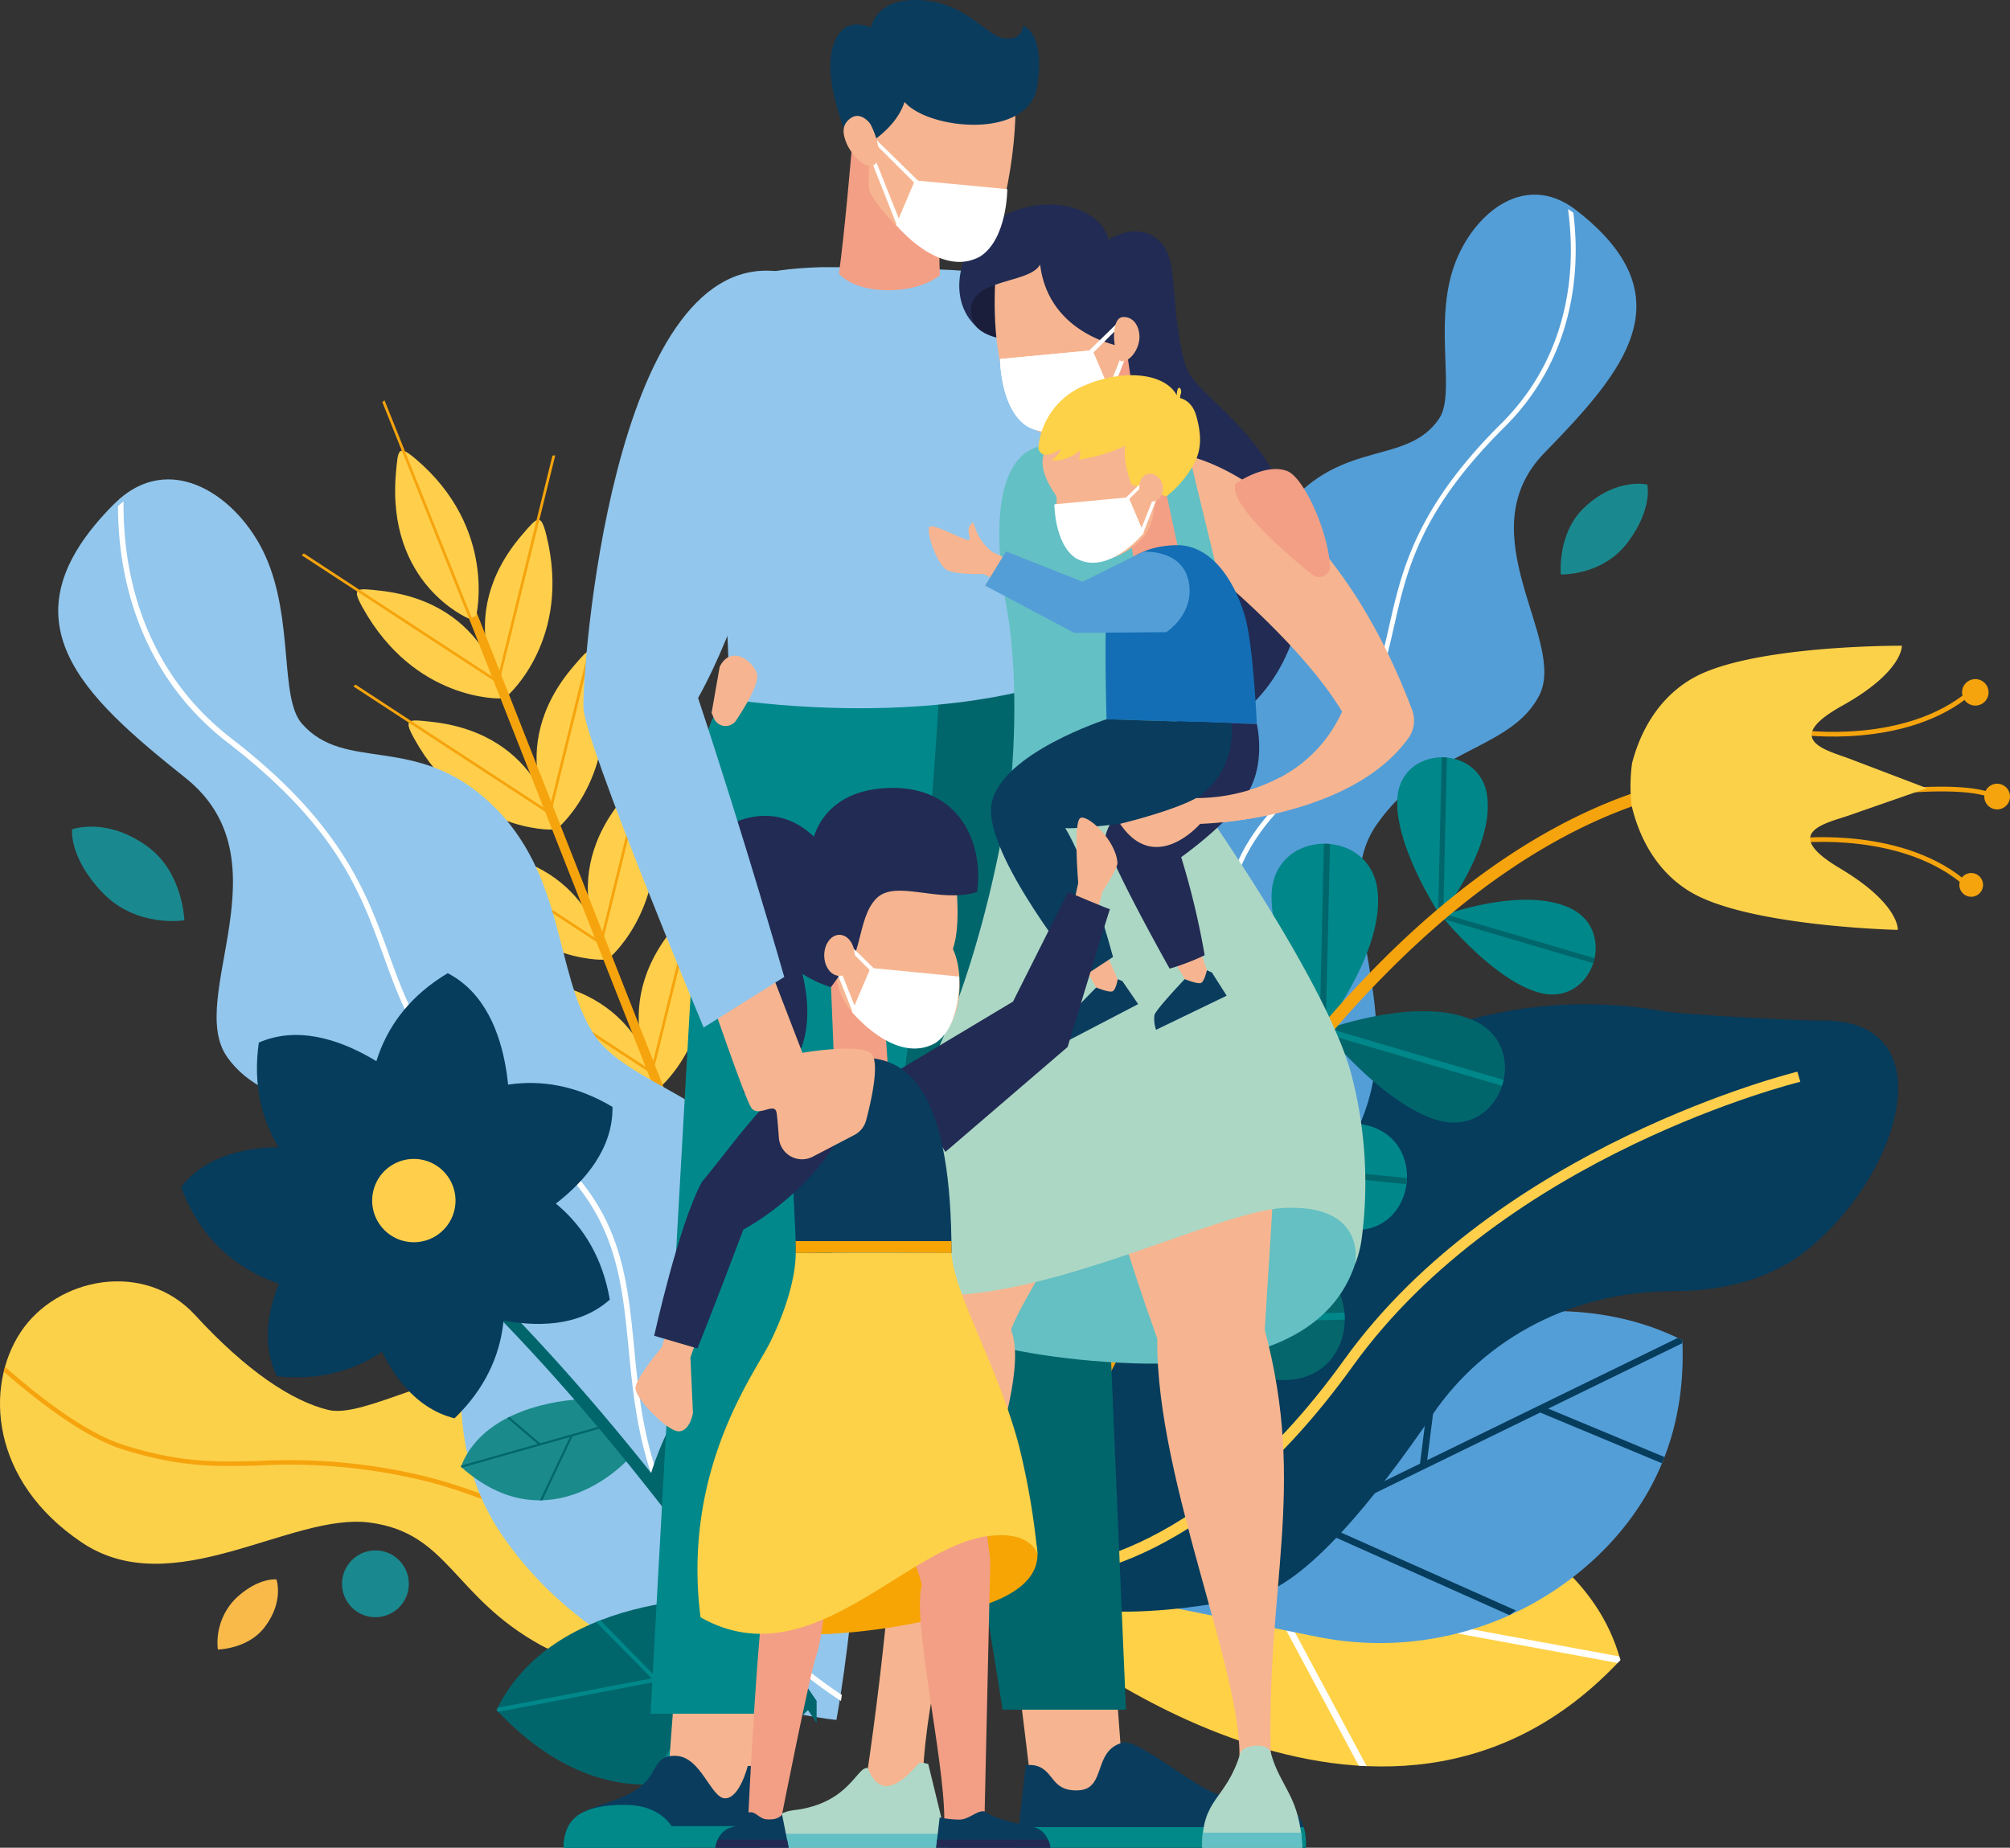 <svg xmlns="http://www.w3.org/2000/svg" xmlns:xlink="http://www.w3.org/1999/xlink" width="360" height="331.007" viewBox="0 0 360 331.007">
  <rect x="0" y="0" width="360" height="331.007" fill="#333333" stroke="none"/>
  <defs>
    <clipPath id="clip-path">
      <path id="Trazado_14168" data-name="Trazado 14168" d="M2175.468,1289.745s-7.98-11.976-7.782-20.6c0-.086,0-.173.009-.259.42-10.035,15.351-10.171,16.159-.16a15.987,15.987,0,0,1,.049,1.653C2183.7,1279.291,2175.468,1289.745,2175.468,1289.745Z" transform="translate(-2167.682 -1261.288)" fill="#008789"/>
    </clipPath>
    <clipPath id="clip-path-2">
      <path id="Trazado_14170" data-name="Trazado 14170" d="M2229.727,1463.484s8.979,11.247,17.254,13.684c.083.024.166.048.249.071,9.687,2.654,14.361-11.527,5.07-15.343a16,16,0,0,0-1.559-.551C2242.19,1458.826,2229.727,1463.484,2229.727,1463.484Z" transform="translate(-2229.727 -1460.597)" fill="#008789"/>
    </clipPath>
    <clipPath id="clip-path-3">
      <path id="Trazado_14172" data-name="Trazado 14172" d="M2001.065,1415.633s-9.384-14.083-9.152-24.225q0-.152.01-.3c.494-11.8,18.052-11.96,19-.187a18.675,18.675,0,0,1,.059,1.944C2010.743,1403.34,2001.065,1415.633,2001.065,1415.633Z" transform="translate(-1991.909 -1382.17)" fill="#008789"/>
    </clipPath>
    <clipPath id="clip-path-4">
      <path id="Trazado_14174" data-name="Trazado 14174" d="M2064.871,1619.941s10.558,13.226,20.29,16.092l.292.083c11.391,3.121,16.888-13.555,5.963-18.043a18.762,18.762,0,0,0-1.834-.647C2079.526,1614.464,2064.871,1619.941,2064.871,1619.941Z" transform="translate(-2064.871 -1616.547)" fill="#00666c"/>
    </clipPath>
    <clipPath id="clip-path-5">
      <path id="Trazado_14176" data-name="Trazado 14176" d="M1827.025,1603.165s-11.819-12.112-13.46-22.124q-.025-.15-.046-.3c-1.689-11.689,15.539-15.083,18.642-3.687a18.774,18.774,0,0,1,.416,1.9C1834.271,1589.3,1827.025,1603.165,1827.025,1603.165Z" transform="translate(-1813.402 -1570.039)" fill="#05666c"/>
    </clipPath>
    <clipPath id="clip-path-6">
      <path id="Trazado_14178" data-name="Trazado 14178" d="M1921.134,1779.516s12.815,11.053,22.908,12.076q.152.015.3.028c11.771.968,14.1-16.436,2.535-18.833a18.871,18.871,0,0,0-1.922-.3C1934.529,1771.432,1921.134,1779.516,1921.134,1779.516Z" transform="translate(-1921.134 -1772.393)" fill="#008789"/>
    </clipPath>
    <clipPath id="clip-path-7">
      <path id="Trazado_14180" data-name="Trazado 14180" d="M1660.968,1796.062s-15.27-12.182-18.581-23.413q-.05-.168-.1-.338c-3.607-13.146,15.639-19.5,20.823-6.889a21.682,21.682,0,0,1,.748,2.117C1667.284,1779.144,1660.968,1796.062,1660.968,1796.062Z" transform="translate(-1641.844 -1758.593)" fill="#008789"/>
    </clipPath>
    <clipPath id="clip-path-8">
      <path id="Trazado_14182" data-name="Trazado 14182" d="M1792.631,1972.136s16.259,10.827,27.965,10.555l.351-.011c13.62-.575,13.8-20.841.21-21.933a21.675,21.675,0,0,0-2.244-.067C1806.817,1960.961,1792.631,1972.136,1792.631,1972.136Z" transform="translate(-1792.631 -1960.675)" fill="#05666c"/>
    </clipPath>
    <clipPath id="clip-path-9">
      <path id="Trazado_14218" data-name="Trazado 14218" d="M952,2437.14s-33.64-2.162-44.352,20.092c29.083,30.984,57.328-1.6,57.328-1.6Z" transform="translate(-907.65 -2437.083)" fill="#00666c"/>
    </clipPath>
    <clipPath id="clip-path-10">
      <path id="Trazado_14221" data-name="Trazado 14221" d="M1120.71,2088.468s6.138-24.605,24.535-27.2c15.562,27.925-11.943,43.156-11.943,43.156Z" transform="translate(-1120.71 -2061.27)" fill="#00666c"/>
    </clipPath>
    <clipPath id="clip-path-11">
      <path id="Trazado_14224" data-name="Trazado 14224" d="M879.3,2159.583s-17.057.4-21.474,12.092c16.034,14.337,30.091-1.47,30.091-1.47Z" transform="translate(-857.829 -2159.583)" fill="#1b8a8b"/>
    </clipPath>
  </defs>
  <g id="Grupo_12615" data-name="Grupo 12615" transform="translate(-212.979 -201.554)">
    <g id="Grupo_12498" data-name="Grupo 12498" transform="translate(399.145 464.53)">
      <path id="Trazado_14158" data-name="Trazado 14158" d="M1717.719,2255.709s45.442,4.794,53.487,34.409c-42.757,45.816-104.053-5.337-104.053-5.337Z" transform="translate(-1667.153 -2255.709)" fill="#ffd147"/>
      <g id="Grupo_12497" data-name="Grupo 12497" transform="translate(17.407 12.24)">
        <path id="Trazado_14159" data-name="Trazado 14159" d="M1889.766,2373.487c-.165.176-.331.347-.5.521l-60.861-11.209,15.913,29.69q-.705-.031-1.409-.077l-16.021-29.893-23.771-4.377,1.616-.929,46.282,8.523,21.166-14.419q.549.351,1.091.715l-20.572,14.014,36.873,6.792c.063.216.131.429.191.647Z" transform="translate(-1803.12 -2351.317)" fill="#fff"/>
      </g>
    </g>
    <g id="Grupo_12499" data-name="Grupo 12499" transform="translate(418.133 436.416)">
      <path id="Trazado_14160" data-name="Trazado 14160" d="M1832.317,2055.331s44.9-31.317,79.317-14c.778,17.677-6.22,30.078-15.169,38.656a56.575,56.575,0,0,1-50.364,14.451l-30.629-6.188Z" transform="translate(-1815.472 -2036.109)" fill="#549ed7"/>
      <path id="Trazado_14161" data-name="Trazado 14161" d="M1868.983,2056.7l-3.049,24.084,44.878-21.9c.274.131.549.257.822.394.008.182.008.359.014.54l-24.036,11.728,20.817,8.678c-.077.2-.159.4-.239.593l-.218.522-21.8-9.089-40.056,19.544,35.727,15.923c-.452.243-.758.591-1.2.821l-35.927-16.058-28.444,13.878-.793-.16.542-1.059,48.624-23.725,3.087-24.384Q1868.351,2056.866,1868.983,2056.7Z" transform="translate(-1815.472 -2054.068)" fill="#063c5c"/>
    </g>
    <g id="Grupo_12546" data-name="Grupo 12546" transform="translate(388.535 236.42)">
      <g id="Grupo_12502" data-name="Grupo 12502" transform="translate(0 145.04)">
        <g id="Grupo_12501" data-name="Grupo 12501">
          <path id="Trazado_14162" data-name="Trazado 14162" d="M1734.761,1609.746c22.054-.457,15.184,26.271-1.651,40.524q-.507.429-1.011.822c-6.973,5.426-15.667,7.138-23.848,7.144-17.445.012-33.464,8.156-42.964,22.125-10.074,14.811-22.733,30.57-32.088,32.552-18.154,3.845-27.847,2.509-27.847,2.509l-21.071-15.149,42.7-59.4c17.652-24.552,47.493-37.67,77.394-33.163q1.192.179,2.4.391C1710.222,1608.708,1731.409,1609.816,1734.761,1609.746Z" transform="translate(-1584.28 -1606.835)" fill="#063c5c"/>
          <g id="Grupo_12500" data-name="Grupo 12500" transform="translate(11.699 12.081)">
            <path id="Trazado_14163" data-name="Trazado 14163" d="M1675.676,1791.9c1.1.044,27.3.6,55.029-37.962,27.257-37.912,79.622-50.805,80.147-50.932l-.527-1.808c-.533.127-53.546,13.18-81.181,51.618-27.17,37.791-53.223,37.234-53.482,37.226Z" transform="translate(-1675.662 -1701.199)" fill="#ffcf4b"/>
          </g>
        </g>
      </g>
      <g id="Grupo_12504" data-name="Grupo 12504" transform="translate(9.912)">
        <g id="Grupo_12503" data-name="Grupo 12503">
          <path id="Trazado_14164" data-name="Trazado 14164" d="M1718.94,642.219c10.891-21.405-5.738-41.74,3.888-55.51s23.906-13.149,29.063-23.033-13.18-28.991.979-43.537,25.739-27.829,5.73-43.411c-9.632-7.5-19.267,1.235-22.226,10.842-3.188,10.35.584,22.084-2.39,26.464-5.736,8.445-17.274,3.557-27.424,15.85s-6.491,27.111-11.36,37.321-25.463,13.5-31.841,39.582,7.751,70.371,7.751,70.371S1704.914,669.784,1718.94,642.219Z" transform="translate(-1661.705 -473.899)" fill="#549ed7"/>
          <path id="Trazado_14165" data-name="Trazado 14165" d="M1730.483,687.055c21.35-21.986,20.892-38.482,20.488-53.036-.355-12.793-.662-23.841,13.519-36.109,12.4-10.729,14.4-19.575,16.524-28.94,2.307-10.193,4.692-20.733,19.765-35.694,10.873-10.792,12.941-23.774,12.762-32.765a55.91,55.91,0,0,0-.41-5.685q-.476-.337-.951-.624a55.5,55.5,0,0,1,.5,6.327c.176,8.822-1.851,21.558-12.507,32.134-15.251,15.138-17.773,26.283-20,36.116-2.087,9.223-4.059,17.933-16.247,28.477-14.49,12.535-14.179,23.774-13.817,36.786.4,14.384.852,30.686-20.243,52.41q-2.479,2.554-4.965,4.67c.09.318.177.626.259.914Q1727.824,689.787,1730.483,687.055Z" transform="translate(-1716.808 -491.603)" fill="#fff"/>
        </g>
        <path id="Trazado_14166" data-name="Trazado 14166" d="M2411.874,878.615s1.052,4.275-3.484,10.337-12,5.771-12,5.771-.707-7.309,4.149-11.94C2406.311,877.284,2411.874,878.615,2411.874,878.615Z" transform="translate(-2302.305 -826.679)" fill="#1a898f"/>
      </g>
      <g id="Grupo_12545" data-name="Grupo 12545" transform="translate(7.369 80.822)">
        <g id="Grupo_12508" data-name="Grupo 12508" transform="translate(67.319 19.98)">
          <g id="Grupo_12507" data-name="Grupo 12507">
            <path id="Trazado_14167" data-name="Trazado 14167" d="M2175.468,1289.745s-7.98-11.976-7.782-20.6c0-.086,0-.173.009-.259.42-10.035,15.351-10.171,16.159-.16a15.987,15.987,0,0,1,.049,1.653C2183.7,1279.291,2175.468,1289.745,2175.468,1289.745Z" transform="translate(-2167.682 -1261.288)" fill="#008789"/>
            <g id="Grupo_12506" data-name="Grupo 12506" clip-path="url(#clip-path)">
              <g id="Grupo_12505" data-name="Grupo 12505" transform="translate(7.322 -0.004)">
                <rect id="Rectángulo_3025" data-name="Rectángulo 3025" width="28.458" height="0.928" transform="translate(0 28.45) rotate(-88.684)" fill="#00666c"/>
              </g>
            </g>
          </g>
        </g>
        <g id="Grupo_12512" data-name="Grupo 12512" transform="translate(75.262 45.496)">
          <g id="Grupo_12511" data-name="Grupo 12511">
            <path id="Trazado_14169" data-name="Trazado 14169" d="M2229.727,1463.484s8.979,11.247,17.254,13.684c.083.024.166.048.249.071,9.687,2.654,14.361-11.527,5.07-15.343a16,16,0,0,0-1.559-.551C2242.19,1458.826,2229.727,1463.484,2229.727,1463.484Z" transform="translate(-2229.727 -1460.597)" fill="#008789"/>
            <g id="Grupo_12510" data-name="Grupo 12510" clip-path="url(#clip-path-2)">
              <g id="Grupo_12509" data-name="Grupo 12509" transform="translate(-0.131 2.439)">
                <rect id="Rectángulo_3026" data-name="Rectángulo 3026" width="0.928" height="28.458" transform="translate(0 0.89) rotate(-73.585)" fill="#00666c"/>
              </g>
            </g>
          </g>
        </g>
        <g id="Grupo_12516" data-name="Grupo 12516" transform="translate(44.816 35.456)">
          <g id="Grupo_12515" data-name="Grupo 12515">
            <path id="Trazado_14171" data-name="Trazado 14171" d="M2001.065,1415.633s-9.384-14.083-9.152-24.225q0-.152.01-.3c.494-11.8,18.052-11.96,19-.187a18.675,18.675,0,0,1,.059,1.944C2010.743,1403.34,2001.065,1415.633,2001.065,1415.633Z" transform="translate(-1991.909 -1382.17)" fill="#008789"/>
            <g id="Grupo_12514" data-name="Grupo 12514" clip-path="url(#clip-path-3)">
              <g id="Grupo_12513" data-name="Grupo 12513" transform="translate(8.61 -0.005)">
                <rect id="Rectángulo_3027" data-name="Rectángulo 3027" width="33.465" height="1.091" transform="translate(0 33.456) rotate(-88.685)" fill="#00666c"/>
              </g>
            </g>
          </g>
        </g>
        <g id="Grupo_12520" data-name="Grupo 12520" transform="translate(54.157 65.461)">
          <g id="Grupo_12519" data-name="Grupo 12519">
            <path id="Trazado_14173" data-name="Trazado 14173" d="M2064.871,1619.941s10.558,13.226,20.29,16.092l.292.083c11.391,3.121,16.888-13.555,5.963-18.043a18.762,18.762,0,0,0-1.834-.647C2079.526,1614.464,2064.871,1619.941,2064.871,1619.941Z" transform="translate(-2064.871 -1616.547)" fill="#00666c"/>
            <g id="Grupo_12518" data-name="Grupo 12518" clip-path="url(#clip-path-4)">
              <g id="Grupo_12517" data-name="Grupo 12517" transform="translate(-0.154 2.87)">
                <rect id="Rectángulo_3028" data-name="Rectángulo 3028" width="1.091" height="33.465" transform="translate(0 1.047) rotate(-73.59)" fill="#00878a"/>
              </g>
            </g>
          </g>
        </g>
        <g id="Grupo_12524" data-name="Grupo 12524" transform="translate(21.963 59.507)">
          <g id="Grupo_12523" data-name="Grupo 12523">
            <path id="Trazado_14175" data-name="Trazado 14175" d="M1827.025,1603.165s-11.819-12.112-13.46-22.124q-.025-.15-.046-.3c-1.689-11.689,15.539-15.083,18.642-3.687a18.774,18.774,0,0,1,.416,1.9C1834.271,1589.3,1827.025,1603.165,1827.025,1603.165Z" transform="translate(-1813.402 -1570.039)" fill="#05666c"/>
            <g id="Grupo_12522" data-name="Grupo 12522" clip-path="url(#clip-path-5)">
              <g id="Grupo_12521" data-name="Grupo 12521" transform="translate(7.67 0.013)">
                <rect id="Rectángulo_3029" data-name="Rectángulo 3029" width="1.091" height="33.465" transform="translate(0 0.177) rotate(-9.312)" fill="#00878a"/>
              </g>
            </g>
          </g>
        </g>
        <g id="Grupo_12528" data-name="Grupo 12528" transform="translate(35.755 85.413)">
          <g id="Grupo_12527" data-name="Grupo 12527">
            <path id="Trazado_14177" data-name="Trazado 14177" d="M1921.134,1779.516s12.815,11.053,22.908,12.076q.152.015.3.028c11.771.968,14.1-16.436,2.535-18.833a18.871,18.871,0,0,0-1.922-.3C1934.529,1771.432,1921.134,1779.516,1921.134,1779.516Z" transform="translate(-1921.134 -1772.393)" fill="#008789"/>
            <g id="Grupo_12526" data-name="Grupo 12526" clip-path="url(#clip-path-6)">
              <g id="Grupo_12525" data-name="Grupo 12525" transform="translate(-0.055 6.578)">
                <rect id="Rectángulo_3030" data-name="Rectángulo 3030" width="1.091" height="33.465" transform="matrix(0.101, -0.995, 0.995, 0.101, 0, 1.086)" fill="#00666c"/>
              </g>
            </g>
          </g>
        </g>
        <g id="Grupo_12532" data-name="Grupo 12532" transform="translate(0 83.646)">
          <g id="Grupo_12531" data-name="Grupo 12531">
            <path id="Trazado_14179" data-name="Trazado 14179" d="M1660.968,1796.062s-15.27-12.182-18.581-23.413q-.05-.168-.1-.338c-3.607-13.146,15.639-19.5,20.823-6.889a21.682,21.682,0,0,1,.748,2.117C1667.284,1779.144,1660.968,1796.062,1660.968,1796.062Z" transform="translate(-1641.844 -1758.593)" fill="#008789"/>
            <g id="Grupo_12530" data-name="Grupo 12530" clip-path="url(#clip-path-7)">
              <g id="Grupo_12529" data-name="Grupo 12529" transform="translate(7.597 0.241)">
                <rect id="Rectángulo_3031" data-name="Rectángulo 3031" width="1.26" height="38.626" transform="matrix(0.959, -0.283, 0.283, 0.959, 0, 0.356)" fill="#00666c"/>
              </g>
            </g>
          </g>
        </g>
        <g id="Grupo_12536" data-name="Grupo 12536" transform="translate(19.304 109.517)">
          <g id="Grupo_12535" data-name="Grupo 12535">
            <path id="Trazado_14181" data-name="Trazado 14181" d="M1792.631,1972.136s16.259,10.827,27.965,10.555l.351-.011c13.62-.575,13.8-20.841.21-21.933a21.675,21.675,0,0,0-2.244-.067C1806.817,1960.961,1792.631,1972.136,1792.631,1972.136Z" transform="translate(-1792.631 -1960.675)" fill="#05666c"/>
            <g id="Grupo_12534" data-name="Grupo 12534" clip-path="url(#clip-path-8)">
              <g id="Grupo_12533" data-name="Grupo 12533" transform="translate(-0.014 9.936)">
                <rect id="Rectángulo_3032" data-name="Rectángulo 3032" width="38.626" height="1.26" transform="translate(0 0.894) rotate(-1.326)" fill="#00878a"/>
              </g>
            </g>
          </g>
        </g>
        <g id="Grupo_12537" data-name="Grupo 12537" transform="translate(2.87 22.309)">
          <path id="Trazado_14183" data-name="Trazado 14183" d="M1664.259,1410.668a361.475,361.475,0,0,1,33.981-63.155c19.928-29.26,52.033-64.815,91.812-68.036l.176,2.176c-38.92,3.151-70.523,38.222-90.184,67.089a359.035,359.035,0,0,0-33.753,62.721Z" transform="translate(-1664.259 -1279.477)" fill="#f6a40d"/>
        </g>
        <g id="Grupo_12544" data-name="Grupo 12544" transform="translate(109.104)">
          <g id="Grupo_12539" data-name="Grupo 12539" transform="translate(30.204 7.965)">
            <g id="Grupo_12538" data-name="Grupo 12538">
              <path id="Trazado_14184" data-name="Trazado 14184" d="M2730.006,1175.379l.125-.839c.188.028,18.877,2.671,30.342-7.109l.551.646C2749.262,1178.11,2730.2,1175.407,2730.006,1175.379Z" transform="translate(-2730.006 -1167.43)" fill="#f6a40d"/>
            </g>
          </g>
          <g id="Grupo_12541" data-name="Grupo 12541" transform="translate(29.939 34.283)">
            <g id="Grupo_12540" data-name="Grupo 12540">
              <path id="Trazado_14185" data-name="Trazado 14185" d="M2727.933,1373.211c.192-.023,19.327-2.18,30.8,8.186l-.57.63c-11.18-10.1-29.938-8-30.126-7.973Z" transform="translate(-2727.933 -1373.01)" fill="#f6a40d"/>
            </g>
          </g>
          <g id="Grupo_12543" data-name="Grupo 12543" transform="translate(33.862 25.242)">
            <g id="Grupo_12542" data-name="Grupo 12542">
              <path id="Trazado_14186" data-name="Trazado 14186" d="M2758.583,1304.5c1.024-.177,25.158-4.289,31.79-.553l-.417.74c-6.371-3.589-30.981.606-31.229.649Z" transform="translate(-2758.583 -1302.389)" fill="#f6a40d"/>
            </g>
          </g>
          <path id="Trazado_14187" data-name="Trazado 14187" d="M2531.546,1145.053c-10.8-6.428-2.341-8.062,1.574-9.418l14.059-4.9-13.913-5.3c-3.876-1.467-12.282-3.343-1.305-9.459s10.722-10.768,10.722-10.768-27.005-.168-37.474,5.826c-7,4.005-9.777,11.017-10.853,15.229a31.384,31.384,0,0,0-.106,7.423c.955,4.24,3.535,11.329,10.413,15.532,10.293,6.291,37.292,6.894,37.292,6.894S2542.344,1151.48,2531.546,1145.053Z" transform="translate(-2494.078 -1105.217)" fill="#fcd14a"/>
          <path id="Trazado_14188" data-name="Trazado 14188" d="M2960.383,1151.843a2.371,2.371,0,1,0,2.337,2.4A2.371,2.371,0,0,0,2960.383,1151.843Z" transform="translate(-2898.589 -1145.874)" fill="#f6a40d"/>
          <path id="Trazado_14189" data-name="Trazado 14189" d="M2991.4,1298.239a2.3,2.3,0,1,0,2.267,2.333A2.3,2.3,0,0,0,2991.4,1298.239Z" transform="translate(-2925.699 -1273.528)" fill="#f6a40d"/>
          <path id="Trazado_14190" data-name="Trazado 14190" d="M2956.282,1423.225a2.123,2.123,0,1,0,2.093,2.153A2.124,2.124,0,0,0,2956.282,1423.225Z" transform="translate(-2895.231 -1382.513)" fill="#f6a40d"/>
        </g>
      </g>
    </g>
    <g id="Grupo_12597" data-name="Grupo 12597" transform="translate(212.979 273.261)">
      <g id="Grupo_12584" data-name="Grupo 12584" transform="translate(54.025 0)">
        <g id="Grupo_12550" data-name="Grupo 12550" transform="translate(9.251 50.937)">
          <g id="Grupo_12548" data-name="Grupo 12548" transform="translate(9.895 6.425)">
            <g id="Grupo_12547" data-name="Grupo 12547">
              <path id="Trazado_14191" data-name="Trazado 14191" d="M810.206,1229.285s-15.313.536-24.658-16.3c-2.018-3.635-1.052-3.462,3.08-3.008,19.954,2.193,22.088,19.368,22.088,19.368Z" transform="translate(-784.532 -1209.739)" fill="#ffcf4b"/>
            </g>
          </g>
          <g id="Grupo_12549" data-name="Grupo 12549">
            <path id="Trazado_14192" data-name="Trazado 14192" d="M742.829,1183.126l.4-.313-35.587-23.262-.4.313Z" transform="translate(-707.242 -1159.552)" fill="#f6a40d"/>
          </g>
        </g>
        <g id="Grupo_12554" data-name="Grupo 12554" transform="translate(42.07 33.364)">
          <g id="Grupo_12552" data-name="Grupo 12552" transform="translate(0 11.535)">
            <g id="Grupo_12551" data-name="Grupo 12551">
              <path id="Trazado_14193" data-name="Trazado 14193" d="M967.677,1143.87s11.568-10.048,6.927-28.735c-1-4.035-1.591-3.25-4.3-.1-13.1,15.208-2.955,29.228-2.955,29.228Z" transform="translate(-963.597 -1112.384)" fill="#ffcf4b"/>
            </g>
          </g>
          <g id="Grupo_12553" data-name="Grupo 12553" transform="translate(1.924)">
            <path id="Trazado_14194" data-name="Trazado 14194" d="M979.136,1063.563l-.509.047L988.8,1022.33l.509-.047Z" transform="translate(-978.627 -1022.283)" fill="#f6a40d"/>
          </g>
        </g>
        <g id="Grupo_12558" data-name="Grupo 12558" transform="translate(18.43 74.25)">
          <g id="Grupo_12556" data-name="Grupo 12556" transform="translate(9.895 6.425)">
            <g id="Grupo_12555" data-name="Grupo 12555">
              <path id="Trazado_14195" data-name="Trazado 14195" d="M881.9,1411.387s-15.313.536-24.658-16.3c-2.018-3.635-1.052-3.462,3.081-3.008,19.954,2.193,22.088,19.368,22.088,19.368Z" transform="translate(-856.23 -1391.841)" fill="#ffcf4b"/>
            </g>
          </g>
          <g id="Grupo_12557" data-name="Grupo 12557">
            <path id="Trazado_14196" data-name="Trazado 14196" d="M814.528,1365.228l.4-.313-35.587-23.262-.4.313Z" transform="translate(-778.941 -1341.653)" fill="#f6a40d"/>
          </g>
        </g>
        <g id="Grupo_12562" data-name="Grupo 12562" transform="translate(51.249 56.677)">
          <g id="Grupo_12560" data-name="Grupo 12560" transform="translate(0 11.535)">
            <g id="Grupo_12559" data-name="Grupo 12559">
              <path id="Trazado_14197" data-name="Trazado 14197" d="M1039.375,1325.971s11.568-10.048,6.926-28.735c-1-4.035-1.591-3.25-4.3-.1-13.1,15.208-2.954,29.228-2.954,29.228Z" transform="translate(-1035.295 -1294.485)" fill="#ffcf4b"/>
            </g>
          </g>
          <g id="Grupo_12561" data-name="Grupo 12561" transform="translate(1.924)">
            <path id="Trazado_14198" data-name="Trazado 14198" d="M1050.835,1245.664l-.509.047,10.175-41.279.509-.047Z" transform="translate(-1050.325 -1204.385)" fill="#f6a40d"/>
          </g>
        </g>
        <g id="Grupo_12566" data-name="Grupo 12566" transform="translate(27.535 97.375)">
          <g id="Grupo_12564" data-name="Grupo 12564" transform="translate(9.895 6.425)">
            <g id="Grupo_12563" data-name="Grupo 12563">
              <path id="Trazado_14199" data-name="Trazado 14199" d="M953.025,1592.021s-15.313.536-24.658-16.3c-2.018-3.635-1.052-3.462,3.081-3.008,19.954,2.193,22.088,19.368,22.088,19.368Z" transform="translate(-927.351 -1572.476)" fill="#ffcf4b"/>
            </g>
          </g>
          <g id="Grupo_12565" data-name="Grupo 12565">
            <path id="Trazado_14200" data-name="Trazado 14200" d="M885.648,1545.863l.4-.313-35.587-23.262-.4.313Z" transform="translate(-850.062 -1522.288)" fill="#f6a40d"/>
          </g>
        </g>
        <g id="Grupo_12570" data-name="Grupo 12570" transform="translate(60.354 79.802)">
          <g id="Grupo_12568" data-name="Grupo 12568" transform="translate(0 11.535)">
            <g id="Grupo_12567" data-name="Grupo 12567">
              <path id="Trazado_14201" data-name="Trazado 14201" d="M1110.5,1506.606s11.568-10.048,6.927-28.735c-1-4.035-1.591-3.25-4.3-.1-13.1,15.208-2.954,29.228-2.954,29.228Z" transform="translate(-1106.416 -1475.12)" fill="#ffcf4b"/>
            </g>
          </g>
          <g id="Grupo_12569" data-name="Grupo 12569" transform="translate(1.924)">
            <path id="Trazado_14202" data-name="Trazado 14202" d="M1121.956,1426.3l-.509.047,10.175-41.28.509-.047Z" transform="translate(-1121.447 -1385.02)" fill="#f6a40d"/>
          </g>
        </g>
        <g id="Grupo_12574" data-name="Grupo 12574" transform="translate(0 27.44)">
          <g id="Grupo_12572" data-name="Grupo 12572" transform="translate(9.895 6.425)">
            <g id="Grupo_12571" data-name="Grupo 12571">
              <path id="Trazado_14203" data-name="Trazado 14203" d="M737.942,1045.749s-15.313.536-24.658-16.3c-2.018-3.635-1.052-3.462,3.08-3.008,19.954,2.193,22.088,19.368,22.088,19.368Z" transform="translate(-712.268 -1026.203)" fill="#ffcf4b"/>
            </g>
          </g>
          <g id="Grupo_12573" data-name="Grupo 12573">
            <path id="Trazado_14204" data-name="Trazado 14204" d="M670.566,999.59l.4-.313-35.587-23.262-.4.313Z" transform="translate(-634.979 -976.015)" fill="#f6a40d"/>
          </g>
        </g>
        <g id="Grupo_12578" data-name="Grupo 12578" transform="translate(32.819 9.867)">
          <g id="Grupo_12576" data-name="Grupo 12576" transform="translate(0 11.535)">
            <g id="Grupo_12575" data-name="Grupo 12575">
              <path id="Trazado_14205" data-name="Trazado 14205" d="M895.413,960.333s11.568-10.048,6.927-28.735c-1-4.035-1.591-3.25-4.3-.1-13.1,15.208-2.954,29.228-2.954,29.228Z" transform="translate(-891.333 -928.848)" fill="#ffcf4b"/>
            </g>
          </g>
          <g id="Grupo_12577" data-name="Grupo 12577" transform="translate(1.924)">
            <path id="Trazado_14206" data-name="Trazado 14206" d="M906.873,880.026l-.509.047,10.175-41.279.509-.047Z" transform="translate(-906.364 -838.747)" fill="#f6a40d"/>
          </g>
        </g>
        <g id="Grupo_12579" data-name="Grupo 12579" transform="translate(27.705 32.709)">
          <path id="Trazado_14207" data-name="Trazado 14207" d="M889.8,1110.8l-36.867-93.635-1.546.609,36.846,93.582A9.253,9.253,0,0,1,889.8,1110.8Z" transform="translate(-851.384 -1017.165)" fill="#f6a40d"/>
        </g>
        <g id="Grupo_12583" data-name="Grupo 12583" transform="translate(14.456)">
          <g id="Grupo_12581" data-name="Grupo 12581" transform="translate(2.286 9.024)">
            <g id="Grupo_12580" data-name="Grupo 12580">
              <path id="Trazado_14208" data-name="Trazado 14208" d="M780.254,861.819s3.87-15.685-10.8-28.154c-3.168-2.692-3.188-1.711-3.554,2.43-1.768,20,12.984,26.118,12.984,26.118Z" transform="translate(-765.75 -832.159)" fill="#ffcf4b"/>
            </g>
          </g>
          <g id="Grupo_12582" data-name="Grupo 12582">
            <path id="Trazado_14209" data-name="Trazado 14209" d="M764.1,801.134l-.386.335-15.821-39.462.386-.335Z" transform="translate(-747.895 -761.673)" fill="#f6a40d"/>
          </g>
        </g>
      </g>
      <g id="Grupo_12587" data-name="Grupo 12587" transform="translate(0 14.172)">
        <g id="Grupo_12585" data-name="Grupo 12585" transform="translate(0 143.667)">
          <path id="Trazado_14210" data-name="Trazado 14210" d="M309.86,2059.764c-15.778-8.71-16.5-20.074-30.621-21.969s-35.241,14.55-51.607,3.563-17.422-27.865-10.965-37.662,22.145-13.007,31.282-3.049,17.328,15.4,23.861,16.973,21.457-8.31,33.918-7.112,40.452,2.218,51.812,34.917C348.461,2051.86,325.638,2068.474,309.86,2059.764Z" transform="translate(-212.979 -1994.581)" fill="#fcd14a"/>
          <path id="Trazado_14211" data-name="Trazado 14211" d="M361.828,2148.865c-23.253,3.548-36-1.846-49.438-7.537-6.551-2.774-13.326-5.642-21.421-7.35a102.384,102.384,0,0,0-26.9-2.161c-7.62.21-14.2.392-24.587-2.89-6.3-1.991-14.145-7.728-21.251-13.9.07-.294.142-.588.223-.877,7.055,6.189,14.9,11.992,21.274,14,10.256,3.24,16.772,3.06,24.318,2.852a103.079,103.079,0,0,1,27.089,2.179c8.172,1.723,14.984,4.607,21.571,7.4,13.3,5.629,25.906,10.965,48.834,7.5C361.64,2148.339,361.733,2148.6,361.828,2148.865Z" transform="translate(-217.56 -2098.839)" fill="#f6a40d"/>
        </g>
        <g id="Grupo_12586" data-name="Grupo 12586" transform="translate(10.429)">
          <path id="Trazado_14212" data-name="Trazado 14212" d="M373.815,1061.323c-15.6-23.038.593-48.8-12.452-63.249s-29.371-11.677-36.72-22.3,10.981-35.221-7.387-49.9-33.589-28.287-12.83-49.077c9.993-10.008,22.325-1.351,27.108,9.266,5.153,11.438,2.5,25.469,6.554,30.076,7.808,8.883,20.368,1.6,33.8,14.275s11.361,30.23,18.425,41.267,31.211,11.857,42.293,40.92,1.211,82.005,1.211,82.005S393.9,1090.992,373.815,1061.323Z" transform="translate(-294.439 -872.373)" fill="#92c6ec"/>
          <path id="Trazado_14213" data-name="Trazado 14213" d="M500.676,1113.092c-27.7-22.2-29.549-41.23-31.178-58.018-1.431-14.756-2.668-27.5-20.733-39.562-15.8-10.549-19.373-20.429-23.156-30.889-4.118-11.385-8.376-23.158-27.853-38.187-14.05-10.841-18.295-25.467-19.381-35.827a64.821,64.821,0,0,1-.347-6.594q.5-.456,1-.855a64.25,64.25,0,0,0,.339,7.344c1.066,10.166,5.228,24.514,19,35.139,19.708,15.207,24.211,27.656,28.183,38.639,3.726,10.3,7.245,20.03,22.77,30.4,18.459,12.325,19.718,25.288,21.174,40.3,1.61,16.591,3.434,35.4,30.807,57.333q3.218,2.579,6.379,4.653c-.057.379-.113.745-.167,1.088Q504.125,1115.85,500.676,1113.092Z" transform="translate(-367.326 -899.219)" fill="#fff"/>
        </g>
        <path id="Trazado_14214" data-name="Trazado 14214" d="M313.709,1358.75s-.594,5.065,5.492,11.382,14.62,4.909,14.62,4.909-.238-8.5-6.486-13.128C319.912,1356.419,313.709,1358.75,313.709,1358.75Z" transform="translate(-300.799 -1296.055)" fill="#1a898f"/>
        <path id="Trazado_14215" data-name="Trazado 14215" d="M527.786,2411.629s-3.194-.423-7.246,3.361a11.228,11.228,0,0,0-3.248,9.187s5.375-.07,8.359-3.973C529.2,2415.568,527.786,2411.629,527.786,2411.629Z" transform="translate(-478.276 -2214.559)" fill="#f9ba49"/>
        <circle id="Elipse_798" data-name="Elipse 798" cx="5.983" cy="5.983" r="5.983" transform="translate(61.206 203.78) rotate(-89.485)" fill="#1a898f"/>
      </g>
      <g id="Grupo_12596" data-name="Grupo 12596" transform="translate(32.437 102.638)">
        <g id="Grupo_12589" data-name="Grupo 12589" transform="translate(56.496 111.851)">
          <path id="Trazado_14216" data-name="Trazado 14216" d="M952,2437.14s-33.64-2.162-44.352,20.092c29.083,30.984,57.328-1.6,57.328-1.6Z" transform="translate(-907.65 -2437.083)" fill="#00666c"/>
          <g id="Grupo_12588" data-name="Grupo 12588" clip-path="url(#clip-path-9)">
            <path id="Trazado_14217" data-name="Trazado 14217" d="M934.626,2498.924l-.795-.106,12.668-21.7-39.251,7.481-.138-.727,27.844-5.307-10.29-10.459.985-.055,10.18,10.348h0l22.6-4.307.675.624-11.639,2.218Z" transform="translate(-907.179 -2464.091)" fill="#00878a"/>
          </g>
        </g>
        <g id="Grupo_12591" data-name="Grupo 12591" transform="translate(83.772 63.739)">
          <path id="Trazado_14219" data-name="Trazado 14219" d="M1120.71,2088.468s6.138-24.605,24.535-27.2c15.562,27.925-11.943,43.156-11.943,43.156Z" transform="translate(-1120.71 -2061.27)" fill="#00666c"/>
          <g id="Grupo_12590" data-name="Grupo 12590" clip-path="url(#clip-path-10)">
            <path id="Trazado_14220" data-name="Trazado 14220" d="M1187.331,2083.4l.106-.594-18.445,4.122,14.331-26.424-.489-.265-10.166,18.744-5.146-9.765-.264.693,5.09,9.661h0l-8.251,15.214.293.626,4.25-7.835Z" transform="translate(-1158.543 -2060.368)" fill="#00878a"/>
          </g>
        </g>
        <g id="Grupo_12593" data-name="Grupo 12593" transform="translate(50.118 76.325)">
          <path id="Trazado_14222" data-name="Trazado 14222" d="M879.3,2159.583s-17.057.4-21.474,12.092c16.034,14.337,30.091-1.47,30.091-1.47Z" transform="translate(-857.829 -2159.583)" fill="#1b8a8b"/>
          <g id="Grupo_12592" data-name="Grupo 12592" clip-path="url(#clip-path-11)">
            <path id="Trazado_14223" data-name="Trazado 14223" d="M871.971,2199.082l-.405-.019,5.428-11.5-19.46,5.507-.1-.36,13.8-3.906-5.651-4.819.494-.071,5.59,4.768h0l11.2-3.171.368.285-5.771,1.634Z" transform="translate(-857.482 -2180.8)" fill="#00666c"/>
          </g>
        </g>
        <g id="Grupo_12594" data-name="Grupo 12594" transform="translate(42.505 46.163)">
          <path id="Trazado_14225" data-name="Trazado 14225" d="M869.685,2008.219c-18.678-28.077-43.095-60.325-69.87-84.236l-1.449,1.622c27.5,24.556,52.508,57.976,71.319,86.547Z" transform="translate(-798.366 -1923.983)" fill="#00666c"/>
        </g>
        <g id="Grupo_12595" data-name="Grupo 12595">
          <path id="Trazado_14226" data-name="Trazado 14226" d="M496.858,1808.525s-21.336-6.365-30.507,5.446c10.639,28.622,47.8,17.11,47.8,17.11Z" transform="translate(-466.351 -1775.65)" fill="#063c5c"/>
          <path id="Trazado_14227" data-name="Trazado 14227" d="M602.194,1660.916s-15.725-15.763-29.416-9.749c-4.285,30.233,33.869,37.819,33.869,37.819Z" transform="translate(-558.86 -1638.737)" fill="#063c5c"/>
          <path id="Trazado_14228" data-name="Trazado 14228" d="M753.466,1592.4s2.381-22.138-10.9-29.009c-26.212,15.665-8.136,50.112-8.136,50.112Z" transform="translate(-694.813 -1563.395)" fill="#063c5c"/>
          <path id="Trazado_14229" data-name="Trazado 14229" d="M722.69,1744.611s20.619-8.4,20.369-23.355c-26.222-15.647-47.976,16.6-47.976,16.6Z" transform="translate(-665.8 -1697.311)" fill="#063c5c"/>
          <path id="Trazado_14230" data-name="Trazado 14230" d="M736.4,1844.038s19.808,10.169,30.989.24c-5.211-30.088-43.851-25.584-43.851-25.584Z" transform="translate(-690.609 -1785.802)" fill="#063c5c"/>
          <path id="Trazado_14231" data-name="Trazado 14231" d="M714.307,1815.52s2.727,22.1,17.225,25.762c21.952-21.226-3.5-50.647-3.5-50.647Z" transform="translate(-682.563 -1761.543)" fill="#063c5c"/>
          <path id="Trazado_14232" data-name="Trazado 14232" d="M597.908,1857.644s-15.175,16.293-8.662,29.754c30.37,3.173,36.55-35.235,36.55-35.235Z" transform="translate(-572.096 -1815.195)" fill="#063c5c"/>
        </g>
        <path id="Trazado_14233" data-name="Trazado 14233" d="M745.688,1824.8a7.463,7.463,0,1,1-10.472,1.317A7.463,7.463,0,0,1,745.688,1824.8Z" transform="translate(-699.427 -1789.964)" fill="#ffcf4b"/>
      </g>
    </g>
    <path id="Trazado_14234" data-name="Trazado 14234" d="M1590.153,637.983c2.166,5.8,13.5,10.2,19.405,27.05s-3.944,40.75-24.8,39.948-31.958-9.946-35.515-24.373,14.641-26.233,14.38-39.14,16.167-14.689,16.167-14.689Z" transform="translate(-1164.788 -370.787)" fill="#212b53"/>
    <g id="Grupo_12598" data-name="Grupo 12598" transform="translate(313.945 249.415)">
      <path id="Trazado_14235" data-name="Trazado 14235" d="M1641.844,2388.85l1.51,12.459,4.72,5.853,12.837-5.569-1.038-1.982-2.973-39.738Z" transform="translate(-1559.885 -2131.423)" fill="#f6b590"/>
      <path id="Trazado_14236" data-name="Trazado 14236" d="M1158.414,2388.85l-2.337,19.043-3.893-.731-11.333-5.569,1.038-1.982,2.973-39.738Z" transform="translate(-1123.03 -2131.423)" fill="#f6b590"/>
      <path id="Trazado_14237" data-name="Trazado 14237" d="M1403.382,1162.044l2.66,6.006,9.408,97.457,3.4,79.854H1396.76l-13.309-82.827-18.831-90.048,7.787-8.363Z" transform="translate(-1318.152 -1086.942)" fill="#00666b"/>
      <path id="Trazado_14238" data-name="Trazado 14238" d="M1174.75,1178.283s-1.874,36.106-7.667,79.239c-4.682,34.86-12.3,74.355-20.592,102.721h-23.362s9.273-169.8,10-174.614a11.26,11.26,0,0,1,3.86-7.124Z" transform="translate(-1107.576 -1101.102)" fill="#01888b"/>
      <path id="Trazado_14239" data-name="Trazado 14239" d="M1188.65,581.48s2.431-5.571,20.249-6.068c14.543-.052,16.039.3,16.039.3s10.022.042,12.51.793c3.217.971,10.541,6.761,12.522,23.9s-1.925,50.107-1.925,50.107-20.78,6.973-55.822,2.3c.354-9.274-.283-16.282-1.876-27.963C1188.078,608.212,1183.906,590.172,1188.65,581.48Z" transform="translate(-1162.814 -575.407)" fill="#92c6ec"/>
      <path id="Trazado_14240" data-name="Trazado 14240" d="M1636.771,2643.788l-1.634,14.751h51.792s.662-4.829-2.957-7.4-9.222-.428-13.892-2.607-13.444-9.461-15.876-8.833c-5.506,1.419-2.88,8.366-8.055,8.561-4.367.164-4.273-2.8-6.662-4.084a4.151,4.151,0,0,0-2.408-.424Z" transform="translate(-1554.036 -2375.394)" fill="#0a3c5e"/>
      <path id="Trazado_14241" data-name="Trazado 14241" d="M1635.544,2758.2l-.406,3.7h51.792a9.749,9.749,0,0,0-.359-3.7Z" transform="translate(-1554.037 -2478.753)" fill="#008988"/>
      <path id="Trazado_14242" data-name="Trazado 14242" d="M1001.644,2674.971h35.947l-1.478-14.649h-1.506s-1.454,5.8-4.044,5.8-4.323-7.557-8.924-7.613-2.538,3.9-8.227,6.8S1001.644,2667.581,1001.644,2674.971Z" transform="translate(-1001.644 -2391.826)" fill="#0a3c5e"/>
      <path id="Trazado_14243" data-name="Trazado 14243" d="M1002.666,2756.906a6.551,6.551,0,0,0-1.021,3.866h35.947l-.418-3.866Z" transform="translate(-1001.645 -2477.627)" fill="#008988"/>
      <path id="Trazado_14244" data-name="Trazado 14244" d="M1013.036,2727.167c-4.533-.11-7.125.783-8.572,1.666-1.711,1.121-2.819,2.846-2.819,6h20.913S1021.744,2727.379,1013.036,2727.167Z" transform="translate(-1001.645 -2451.687)" fill="#008988"/>
    </g>
    <g id="Grupo_12600" data-name="Grupo 12600" transform="translate(349.234 238.183)">
      <path id="Trazado_14245" data-name="Trazado 14245" d="M1724.251,703.461s1.512,9.924,2.047,15.9a82.842,82.842,0,0,1-10.844-.487l-.99-11.967Z" transform="translate(-1658.497 -675.835)" fill="#f39f85"/>
      <path id="Trazado_14246" data-name="Trazado 14246" d="M1344.579,1856.2s2.168,25.641,55.606,28.584,42.518-32.837,42.518-32.837Z" transform="translate(-1335.965 -1677.292)" fill="#64c0c2"/>
      <path id="Trazado_14247" data-name="Trazado 14247" d="M1629.777,817.941c17.01.763,22.44,6.009,24.511,9.688s1.231,10.2-.292,15.351-17.074,26.906-9.727,35.743h-31.1s1.758-16.774-.783-31.026-1.648-25.782,4.809-28.532C1622.266,817.007,1629.777,817.941,1629.777,817.941Z" transform="translate(-1568.342 -775.484)" fill="#63c0c4"/>
      <path id="Trazado_14248" data-name="Trazado 14248" d="M1450.187,1294.086c-3.2,28.746-19.689,93.3-19.689,93.3s1.353,34.7-6.34,86.233c2.643,8.07,7.048,3.72,7.048,3.72s2.959-.745,3.179-4.9c1.423-31.675,20.429-68.345,15.794-79.979,3.54-10.736,46.015-66.93,27.468-98.369Z" transform="translate(-1405.356 -1190.847)" fill="#f6b590"/>
      <g id="Grupo_12599" data-name="Grupo 12599" transform="translate(35.553 0)">
        <path id="Trazado_14249" data-name="Trazado 14249" d="M1567.7,584.06s-1.156,5.494.8,7.984,5.9,2.591,5.9,2.591l.526-11.977Z" transform="translate(-1565.776 -570.498)" fill="#1a1e3a"/>
        <path id="Trazado_14250" data-name="Trazado 14250" d="M1604.779,531.612s-1.39,13,2.268,21.738,7.39,8.056,9.671,7.583,9.044-4.024,10.577-12.409c4.548-3.993,6.569-7.617,4.579-13.94-2.564-8.148-9.951-10.97-17.606-9.628C1608.365,525.992,1604.779,531.612,1604.779,531.612Z" transform="translate(-1598.18 -519.904)" fill="#f6b590"/>
        <path id="Trazado_14251" data-name="Trazado 14251" d="M1569.477,498.443c-2.139,3.918-15.357,2.12-11.754,10.773-5.056-5.029-2.912-15.2,5.118-19.459s17.457-1.566,18.919,4.2c4.913-2.9,8.8-1.185,10.446,2.163,1.779,3.61.85,13.163,3.6,21.27s-8.988.695-8.988.695l-2.392-4.887S1571.059,511.287,1569.477,498.443Z" transform="translate(-1555 -487.669)" fill="#212b53"/>
      </g>
      <path id="Trazado_14252" data-name="Trazado 14252" d="M1660.514,1294.086s.575,40.2,21.954,99.951c-.283,25.91,16.424,62.014,14.583,77.022,5.805-.849,6.146,8.617,5.805-.849-1.133-31.432,6.513-49.037-1.133-77.754,2.124-36.5,6.569-69.762-14.343-98.369Z" transform="translate(-1611.453 -1190.847)" fill="#f6b590"/>
      <path id="Trazado_14253" data-name="Trazado 14253" d="M1380.8,1294.086s-7.794,63.17-36.217,75.672c10.188,36.251,67.61,1.659,85.1.858,15.023-.688,12.722,10.077,12.722,10.077a19.612,19.612,0,0,0,1.223-4.824,76.732,76.732,0,0,0-1.926-29.338c-4.8-17.658-29.8-52.444-29.8-52.444Z" transform="translate(-1335.965 -1190.847)" fill="#add7c5"/>
      <path id="Trazado_14254" data-name="Trazado 14254" d="M1296.483,2669.131c-1.965-.471-3.227,6.373-13.32,7.543-5.449.631-5.872,6.718-5.872,6.718h33.652l-3.647-14.984s-1.284-.459-1.7-.115-3.143,3.877-5.6,4.06S1296.483,2669.131,1296.483,2669.131Z" transform="translate(-1277.291 -2389.015)" fill="#afd8c8"/>
      <path id="Trazado_14255" data-name="Trazado 14255" d="M1277.749,2767.512a9.776,9.776,0,0,0-.458,2.508h33.652l-.469-2.508Z" transform="translate(-1277.291 -2475.642)" fill="#63c0c4"/>
      <path id="Trazado_14256" data-name="Trazado 14256" d="M1901.866,2645.46c.392-1.312,4.885-1.985,5.413,0,1.667,6.269,5.3,7.768,5.631,17.044h-17.887C1894.88,2653.445,1899.27,2654.144,1901.866,2645.46Z" transform="translate(-1815.936 -2368.127)" fill="#afd8c8"/>
      <path id="Trazado_14257" data-name="Trazado 14257" d="M1895.08,2766.038c-.046.615-.068,1.953-.056,2.7h17.887c-.026-.727-.074-2.067-.138-2.7Z" transform="translate(-1815.938 -2474.357)" fill="#63c0c4"/>
      <path id="Trazado_14258" data-name="Trazado 14258" d="M1792.429,840.159s24.45,4.686,39.883,45.42a5.427,5.427,0,0,1-.7,5.1C1820.91,905.445,1794.329,906,1794.329,906s-8.02,9.318-14.32-.013c10.355-2.585,13.616-4.612,13.616-4.612s18.671.75,26.146-15.48c-6.892-11.508-22.087-24.07-22.087-24.07Z" transform="translate(-1715.65 -795.033)" fill="#f6b590"/>
    </g>
    <g id="Grupo_12602" data-name="Grupo 12602" transform="translate(392.096 259.715)">
      <path id="Trazado_14259" data-name="Trazado 14259" d="M1628.64,691.7l-16.544,1.567s0,8.93,4.858,12.063c7.228,4.011,15.078-5.672,15.078-5.672Z" transform="translate(-1612.096 -687.112)" fill="#fff"/>
      <g id="Grupo_12601" data-name="Grupo 12601" transform="translate(13.8 0)">
        <path id="Trazado_14260" data-name="Trazado 14260" d="M1726.821,655.862l-6.932,6.783.542.544,6.77-6.752Q1727.009,656.15,1726.821,655.862Z" transform="translate(-1719.889 -655.862)" fill="#fff"/>
        <path id="Trazado_14261" data-name="Trazado 14261" d="M1764.272,678.768l-3.828,9.6.713.285,3.649-9.211Q1764.536,679.106,1764.272,678.768Z" transform="translate(-1755.252 -675.835)" fill="#fff"/>
      </g>
    </g>
    <g id="Grupo_12604" data-name="Grupo 12604" transform="translate(392.096 259.715)">
      <path id="Trazado_14262" data-name="Trazado 14262" d="M1628.64,691.7l-16.544,1.567s0,8.93,4.858,12.063c7.228,4.011,15.078-5.672,15.078-5.672Z" transform="translate(-1612.096 -687.112)" fill="#fff"/>
      <g id="Grupo_12603" data-name="Grupo 12603" transform="translate(13.8 0)">
        <path id="Trazado_14263" data-name="Trazado 14263" d="M1726.821,655.862l-6.932,6.783.542.544,6.77-6.752Q1727.009,656.15,1726.821,655.862Z" transform="translate(-1719.889 -655.862)" fill="#fff"/>
        <path id="Trazado_14264" data-name="Trazado 14264" d="M1764.272,678.768l-3.828,9.6.713.285,3.649-9.211Q1764.536,679.106,1764.272,678.768Z" transform="translate(-1755.252 -675.835)" fill="#fff"/>
      </g>
    </g>
    <g id="Grupo_12605" data-name="Grupo 12605" transform="translate(379.322 268.779)">
      <path id="Trazado_14265" data-name="Trazado 14265" d="M1790.262,878.264l2.4,11.241-7.88,2.1-2.089-10.974Z" transform="translate(-1748.078 -858.857)" fill="#f39f85"/>
      <path id="Trazado_14266" data-name="Trazado 14266" d="M1690.209,793.235s3.689,9.762-1.241,14.416-9,3.634-10.428,2.177-4.672-5.142-4.679-6.748.361-2.928.041-3.5-3.563-4.631-1.961-8.068,10.791-7.331,13.96-5.42S1690.209,793.235,1690.209,793.235Z" transform="translate(-1651.12 -778.043)" fill="#f6b590"/>
      <path id="Trazado_14267" data-name="Trazado 14267" d="M1665.593,739.7a13.371,13.371,0,0,1,7.5-10.853c7.175-3.389,15.047-2.771,17.3,1.4.055-2.393,1.233-1.063.6.045.355,1.771-6.108,9.628-18.181,11.513a2.208,2.208,0,0,0,.2-1.624,7.11,7.11,0,0,1-5,1.734c1.846-1.609,1.486-1.957,1.486-1.957S1666.185,742.284,1665.593,739.7Z" transform="translate(-1645.97 -726.665)" fill="#fdd148"/>
      <path id="Trazado_14268" data-name="Trazado 14268" d="M1795.068,757.508s3.3-.56,4.383,3.387.914,6.769-1.259,9.877a19.067,19.067,0,0,1-4.111,4.46l-6.253-2.143s-1.612-3.941-1.1-6.94S1795.068,757.508,1795.068,757.508Z" transform="translate(-1751.512 -753.536)" fill="#fdd148"/>
      <path id="Trazado_14269" data-name="Trazado 14269" d="M1759.811,995.551s-.54-17.886.232-22.442,4.89-8.512,12.07-8.747,11.221,7.923,12.611,13.2,2.007,18.839,2.007,18.839Z" transform="translate(-1727.967 -933.927)" fill="#136eb5"/>
      <path id="Trazado_14270" data-name="Trazado 14270" d="M1527.126,939.251l-3.268-1.441s-2.471-1.39-3.552-5.4c-1.75,1-.155,3.011-.849,3.166s-6.2-2.985-6.975-2.368,1.338,6.974,3.191,7.8,6.528.669,6.528.669l3.612,1.853Z" transform="translate(-1512.318 -906.066)" fill="#f6b590"/>
      <path id="Trazado_14271" data-name="Trazado 14271" d="M1594.926,973.213l-3.732,6.125,15.957,8.467,16.471-.128s5.206-3.269,4.018-9.111-8.146-5.3-8.146-5.3l-10.825,5.376Z" transform="translate(-1581.096 -941.65)" fill="#549ed7"/>
      <path id="Trazado_14272" data-name="Trazado 14272" d="M1716.458,1522.974l2.813,6.246s-.052,2.41-.13,2.41-3.628.674-3.628.674l.311-1.218-5.7-9.693Z" transform="translate(-1684.8 -1419.651)" fill="#f6b590"/>
      <path id="Trazado_14273" data-name="Trazado 14273" d="M1840.6,1510.19l2.516,7.3s-.052,2.41-.13,2.41-3.628.674-3.628.674l.311-1.218-5.7-9.692Z" transform="translate(-1792.792 -1409.426)" fill="#f6b590"/>
      <path id="Trazado_14274" data-name="Trazado 14274" d="M1786.712,1212.383s1.724,7.168-1.813,12.623-11.739,11.23-11.739,11.23a141.934,141.934,0,0,1,4.207,17.576,42.57,42.57,0,0,1-6.273,2.4s-11.26-20-11.486-23.4,12.36-18.106,12.36-18.106l4.19-2.656Z" transform="translate(-1727.947 -1149.91)" fill="#212b53"/>
      <path id="Trazado_14275" data-name="Trazado 14275" d="M1642.412,1208.72s2.658,15.707-19.925,18.028c-8.949,1.055-9.835.76-9.835.76s3.8,5.572,8.569,23.089c-3.208,2.111-5.4,3.546-5.4,3.546s-18.108-22.161-16.336-31.109,20.58-15.019,20.58-15.019Z" transform="translate(-1588.216 -1146.392)" fill="#0a3c5e"/>
      <path id="Trazado_14276" data-name="Trazado 14276" d="M1691.915,1583.63a6.026,6.026,0,0,1-.285-2.643c.259-1.011,6.976-7.741,6.976-7.741s2.276.925,2.9.692.96-2.183.96-2.183l.828.343,2.825,4.121Z" transform="translate(-1668.613 -1463.565)" fill="#0a3c5e"/>
      <path id="Trazado_14277" data-name="Trazado 14277" d="M1827.876,1569.9a6.027,6.027,0,0,1-.285-2.644c.259-1.011,5.425-6.44,5.425-6.44s2.276.925,2.9.692,1.07-2.286,1.07-2.286l.9.408,2.644,4.158Z" transform="translate(-1787.168 -1452.637)" fill="#0a3c5e"/>
    </g>
    <path id="Trazado_14278" data-name="Trazado 14278" d="M1808.728,1289.219a32.57,32.57,0,0,1-15.1,3.726s-3.261,2.027-13.616,4.612c6.3,9.331,14.32.013,14.32.013a73.971,73.971,0,0,0,14.4-2.067Z" transform="translate(-1366.416 -948.421)" fill="#f6b590"/>
    <path id="Trazado_14279" data-name="Trazado 14279" d="M1113.83,2047.593l-2,5.682.454,9.91s-.477,3.251-2.523,3.319-7.8-5.91-7.774-7.728,4.705-7.319,4.705-7.319l1.636-5.205Z" transform="translate(-775.196 -1608.537)" fill="#f6b590"/>
    <path id="Trazado_14280" data-name="Trazado 14280" d="M1209.974,1121.051l-1.443,8.234.4.964a2.279,2.279,0,0,0,4,.383c1.946-2.943,4.273-6.939,3.7-8.449C1215.678,1119.673,1211.887,1117.189,1209.974,1121.051Z" transform="translate(-868.1 -800.037)" fill="#f6b590"/>
    <path id="Trazado_14281" data-name="Trazado 14281" d="M1940.627,860.538s5.191-3.7,9.156-2.279c3.171,1.133,7.551,11.371,7.726,17.095a1.905,1.905,0,0,1-3.083,1.524C1949.177,872.8,1939.117,863.808,1940.627,860.538Z" transform="translate(-1506.338 -572.351)" fill="#f39f85"/>
    <g id="Grupo_12606" data-name="Grupo 12606" transform="translate(330.151 342.697)">
      <path id="Trazado_14282" data-name="Trazado 14282" d="M1375.867,1519.329l.462,6.9h-9.6l-.594-14.452-1.386-7.391,7.523-3.035Z" transform="translate(-1334.468 -1476.088)" fill="#f39f85"/>
      <path id="Trazado_14283" data-name="Trazado 14283" d="M1715.755,1360.72l.722-3.34s-.888-10.813.356-11.617,6.386,3.918,6.675,7.991c.071,1-2.706,5.214-2.706,5.214l-.992,3.833Z" transform="translate(-1640.539 -1340.344)" fill="#f6b590"/>
      <path id="Trazado_14284" data-name="Trazado 14284" d="M1274.9,2307.616a109.8,109.8,0,0,0,40.046-5.06c21.02-6.871,1.773-21.389,1.773-21.389Z" transform="translate(-1256.122 -2156.075)" fill="#f6a505"/>
      <path id="Trazado_14285" data-name="Trazado 14285" d="M1402.948,1400.711s.982,7.634-.529,11.942c2.343,4.761,1.62,16.5-5.139,16.476-8.4-.035-15.267-4.535-15.872-12.47s2.494-21.162,2.494-21.162l14.813,1.285Z" transform="translate(-1348.927 -1383.789)" fill="#f6b590"/>
      <path id="Trazado_14286" data-name="Trazado 14286" d="M1267.623,2003.1l24.76-.388-18.523,51.7s-.775,10.7-2.015,14.183-6.355,29.5-6.355,29.5h-5.89s1.783-38.728,3.72-46.013C1263.629,2037.121,1267.623,2003.1,1267.623,2003.1Z" transform="translate(-1242.781 -1913.265)" fill="#f39f85"/>
      <path id="Trazado_14287" data-name="Trazado 14287" d="M1497.613,1449.765l-9.855,19.628-20.911,12.53,8.8,14.4,21.893-18.8s7.559-24.852,7.581-24.7S1497.613,1449.765,1497.613,1449.765Z" transform="translate(-1423.496 -1431.11)" fill="#212b53"/>
      <path id="Trazado_14288" data-name="Trazado 14288" d="M1293.994,1337.523l-1.617,2.211s-13.018-3.237-12.176-16.663c.594-9.47,8.216-8.843,8.612-8.117,0,0,.759-10.394,13.759-10.889s17.191,10.13,15.97,18.643c-6.9,2.112-14.617-2.376-18.082,1.188S1297.986,1335.312,1293.994,1337.523Z" transform="translate(-1260.711 -1304.049)" fill="#212b53"/>
      <path id="Trazado_14289" data-name="Trazado 14289" d="M1204.557,1348.689s-5.193-7.944-14.687-4.728-9.959,14.842-7.092,22.282,12.478,22.941,7.44,26.506c11.316-1.55,13.679-12.246,10.114-23.6s-3.991-20.539-.077-18.95S1204.557,1348.689,1204.557,1348.689Z" transform="translate(-1174.447 -1338.183)" fill="#212b53"/>
      <path id="Trazado_14290" data-name="Trazado 14290" d="M1334.637,1681.819c9.169-.215,16.042,7.6,16.042,34.954-18.608-.155-22.785,0-27.9,0C1323.011,1706.233,1318.129,1682.206,1334.637,1681.819Z" transform="translate(-1297.435 -1633.453)" fill="#0a3c5e"/>
      <path id="Trazado_14291" data-name="Trazado 14291" d="M1398.142,2002.709h10.437l6.045,48.982-1.033,45.961-5.632,1.963-1.571-1.523c0-11.121-5.869-35.782-4.009-42.034-2.635-9.611-14.739-37.409-14.739-37.409Z" transform="translate(-1354.43 -1913.265)" fill="#f39f85"/>
      <path id="Trazado_14292" data-name="Trazado 14292" d="M1326.114,1938.234c.019.757.025,1.471.01,2.131,5.115,0,9.293-.155,27.9,0,0-.726-.008-1.432-.017-2.131Z" transform="translate(-1300.78 -1857.044)" fill="#f6a505"/>
      <path id="Trazado_14293" data-name="Trazado 14293" d="M1206.348,1954.882c0,4.418-1.86,10.54-4.65,16.121s-15.733,22.786-12.4,49.137c20.073,11.393,37.217-13.679,52.548-14.648,6.824-.567,7.806,3.352,7.806,3.352a133.276,133.276,0,0,0-3.311-19.4c-3.74-14.244-11.626-27.126-12.092-34.567Z" transform="translate(-1181.004 -1871.561)" fill="#fdd148"/>
      <path id="Trazado_14294" data-name="Trazado 14294" d="M1225.745,2737.809l1.189,5.969h-13.125s.309-3.039,2.972-3.681,1.5-2.333,2.951-2.64,1.8,1.285,3.659,1.285S1225.745,2737.809,1225.745,2737.809Z" transform="translate(-1202.853 -2553.914)" fill="#0a3c5e"/>
      <path id="Trazado_14295" data-name="Trazado 14295" d="M1523.31,2737.213l-.622,5.417h20.449s-.309-3.039-2.972-3.681-6.706-1.355-8.465-2.64c-1.2-.874-2.992,1.285-4.847,1.285A18.185,18.185,0,0,1,1523.31,2737.213Z" transform="translate(-1472.189 -2552.767)" fill="#0a3c5e"/>
      <path id="Trazado_14296" data-name="Trazado 14296" d="M1214.229,2775.809a5.327,5.327,0,0,0-.419,1.446h13.126l-.288-1.446Z" transform="translate(-1202.854 -2587.392)" fill="#222a53"/>
      <path id="Trazado_14297" data-name="Trazado 14297" d="M1522.854,2775.809l-.166,1.446h20.449a5.342,5.342,0,0,0-.418-1.446Z" transform="translate(-1472.189 -2587.392)" fill="#222a53"/>
      <path id="Trazado_14298" data-name="Trazado 14298" d="M1162.123,1698.458c5.586,4.079-3.72,19.634-17.929,27.591-5.425,14.364-8.217,21.288-8.217,21.288l-7.748-2.273s4.34-19.789,8.525-27.54C1144.039,1708.844,1154.269,1692.723,1162.123,1698.458Z" transform="translate(-1128.228 -1646.914)" fill="#212b53"/>
    </g>
    <g id="Grupo_12607" data-name="Grupo 12607" transform="translate(317.47 250.04)">
      <path id="Trazado_14299" data-name="Trazado 14299" d="M1208.153,1554.256l5.946,15.433s9.769-1.7,12.176,0c1.829,1.291.148,8.629-.765,12.081a4.167,4.167,0,0,1-2.1,2.629l-7.449,3.889a4.166,4.166,0,0,1-6.083-3.4c-.133-1.87-.28-3.631-.405-4.439-.329-2.124-3.3.991-4.577-.991s-8.637-23.645-8.637-23.645Z" transform="translate(-1174.87 -1429.568)" fill="#f6b590"/>
      <path id="Trazado_14300" data-name="Trazado 14300" d="M1063.554,580.371c8.708.834.466,50.716-13.833,76.478,8.353,25.2,15.433,49.973,15.433,49.973l-14.442,9.061s-21.238-50.831-21.521-57.2S1034.146,577.555,1063.554,580.371Z" transform="translate(-1029.18 -580.293)" fill="#92c6ec"/>
    </g>
    <g id="Grupo_12608" data-name="Grupo 12608" transform="translate(361.704 201.554)">
      <path id="Trazado_14301" data-name="Trazado 14301" d="M1388.91,412.792s-1.207,14.366-2.245,21.807c3.618,3.958,13.62,3.857,18.071.284-.433-10.774,1.052-16.894,1.052-16.894s-13.978-5.383-14.26-5.409S1388.91,412.792,1388.91,412.792Z" transform="translate(-1385.133 -385.563)" fill="#f39f85"/>
      <path id="Trazado_14302" data-name="Trazado 14302" d="M1429.206,313.618s-1.481,11.945-.929,14.1,8.44,12.067,16.35,12.761,10.082-22.665,9.8-27.71c-8.713-3.6-22.02-5.557-22.02-5.557Z" transform="translate(-1421.311 -293.682)" fill="#f6b590"/>
      <path id="Trazado_14303" data-name="Trazado 14303" d="M1409.154,206.169s4.085.938,2.622,10.74-19.566,7.876-23.795,2.914c-1.907,5.878-9.1,8.96-9.1,8.96s-7.949-16.333-1.924-21.965c1.827-1.708,5.056-.355,5.056-.355s.67-5.4,8.986-4.873,11.848,6.709,15.073,6.886S1409.154,206.169,1409.154,206.169Z" transform="translate(-1374.701 -201.554)" fill="#0a3c5e"/>
    </g>
    <g id="Grupo_12610" data-name="Grupo 12610" transform="translate(366.048 222.813)">
      <path id="Trazado_14304" data-name="Trazado 14304" d="M1469.894,454l16.544,1.567s0,8.931-4.858,12.063c-7.228,4.011-15.078-5.672-15.078-5.672Z" transform="translate(-1459.093 -442.942)" fill="#fff"/>
      <g id="Grupo_12609" data-name="Grupo 12609" transform="translate(0 0)">
        <path id="Trazado_14305" data-name="Trazado 14305" d="M1416.269,386.9l-7.64-19.288,13.546,13.254-.542.544-11.168-11.139,6.518,16.344Z" transform="translate(-1408.628 -367.615)" fill="#fff"/>
      </g>
    </g>
    <path id="Trazado_14306" data-name="Trazado 14306" d="M1398.04,365.345c-.308-.605-1.953-2.373-3.607-1.186s-1.467,2.79-.681,4.619c.8,1.856,3.2,4.555,4.756,3.816C1399.96,371.9,1399.686,368.581,1398.04,365.345Z" transform="translate(-1029.101 -141.439)" fill="#f6b590"/>
    <path id="Trazado_14307" data-name="Trazado 14307" d="M1771.476,648.954s-.174-3.632,1.54-3.774,2.929,1.321,3.016,3.4-1.556,4.6-3.162,4.523C1771.727,653.044,1771.476,648.954,1771.476,648.954Z" transform="translate(-1358.971 -386.825)" fill="#f6b590"/>
    <g id="Grupo_12612" data-name="Grupo 12612" transform="translate(401.823 286.956)">
      <path id="Trazado_14308" data-name="Trazado 14308" d="M1701.362,897.431l-13.287,1.259s0,7.172,3.9,9.688c5.8,3.221,12.11-4.555,12.11-4.555Z" transform="translate(-1688.075 -893.746)" fill="#fff"/>
      <g id="Grupo_12611" data-name="Grupo 12611" transform="translate(11.083 0)">
        <path id="Trazado_14309" data-name="Trazado 14309" d="M1780.215,868.648l-5.567,5.448.436.437,5.437-5.423Q1780.366,868.88,1780.215,868.648Z" transform="translate(-1774.648 -868.648)" fill="#fff"/>
        <path id="Trazado_14310" data-name="Trazado 14310" d="M1810.293,887.045l-3.075,7.71.573.229,2.93-7.4Q1810.5,887.317,1810.293,887.045Z" transform="translate(-1803.048 -884.69)" fill="#fff"/>
      </g>
    </g>
    <g id="Grupo_12614" data-name="Grupo 12614" transform="translate(362.165 370.406)">
      <path id="Trazado_14311" data-name="Trazado 14311" d="M1408.063,1555.947l15.856,1.551s.512,8.835-4.295,11.935c-7.151,3.969-14.918-5.612-14.918-5.612Z" transform="translate(-1401.326 -1551.408)" fill="#fff"/>
      <g id="Grupo_12613" data-name="Grupo 12613" transform="translate(0 0)">
        <path id="Trazado_14312" data-name="Trazado 14312" d="M1396,1520.49l6.859,6.711-.537.538-6.7-6.68Q1395.814,1520.775,1396,1520.49Z" transform="translate(-1393.405 -1520.49)" fill="#fff"/>
        <path id="Trazado_14313" data-name="Trazado 14313" d="M1378.825,1543.153l3.788,9.5-.706.281-3.61-9.113Q1378.565,1543.488,1378.825,1543.153Z" transform="translate(-1378.297 -1540.251)" fill="#fff"/>
      </g>
    </g>
    <ellipse id="Elipse_799" data-name="Elipse 799" cx="2.095" cy="2.519" rx="2.095" ry="2.519" transform="translate(416.533 286.927) rotate(-13.25)" fill="#f6b590"/>
    <ellipse id="Elipse_800" data-name="Elipse 800" cx="2.722" cy="3.675" rx="2.722" ry="3.675" transform="translate(360.604 369.022)" fill="#f6b590"/>
  </g>
</svg>

